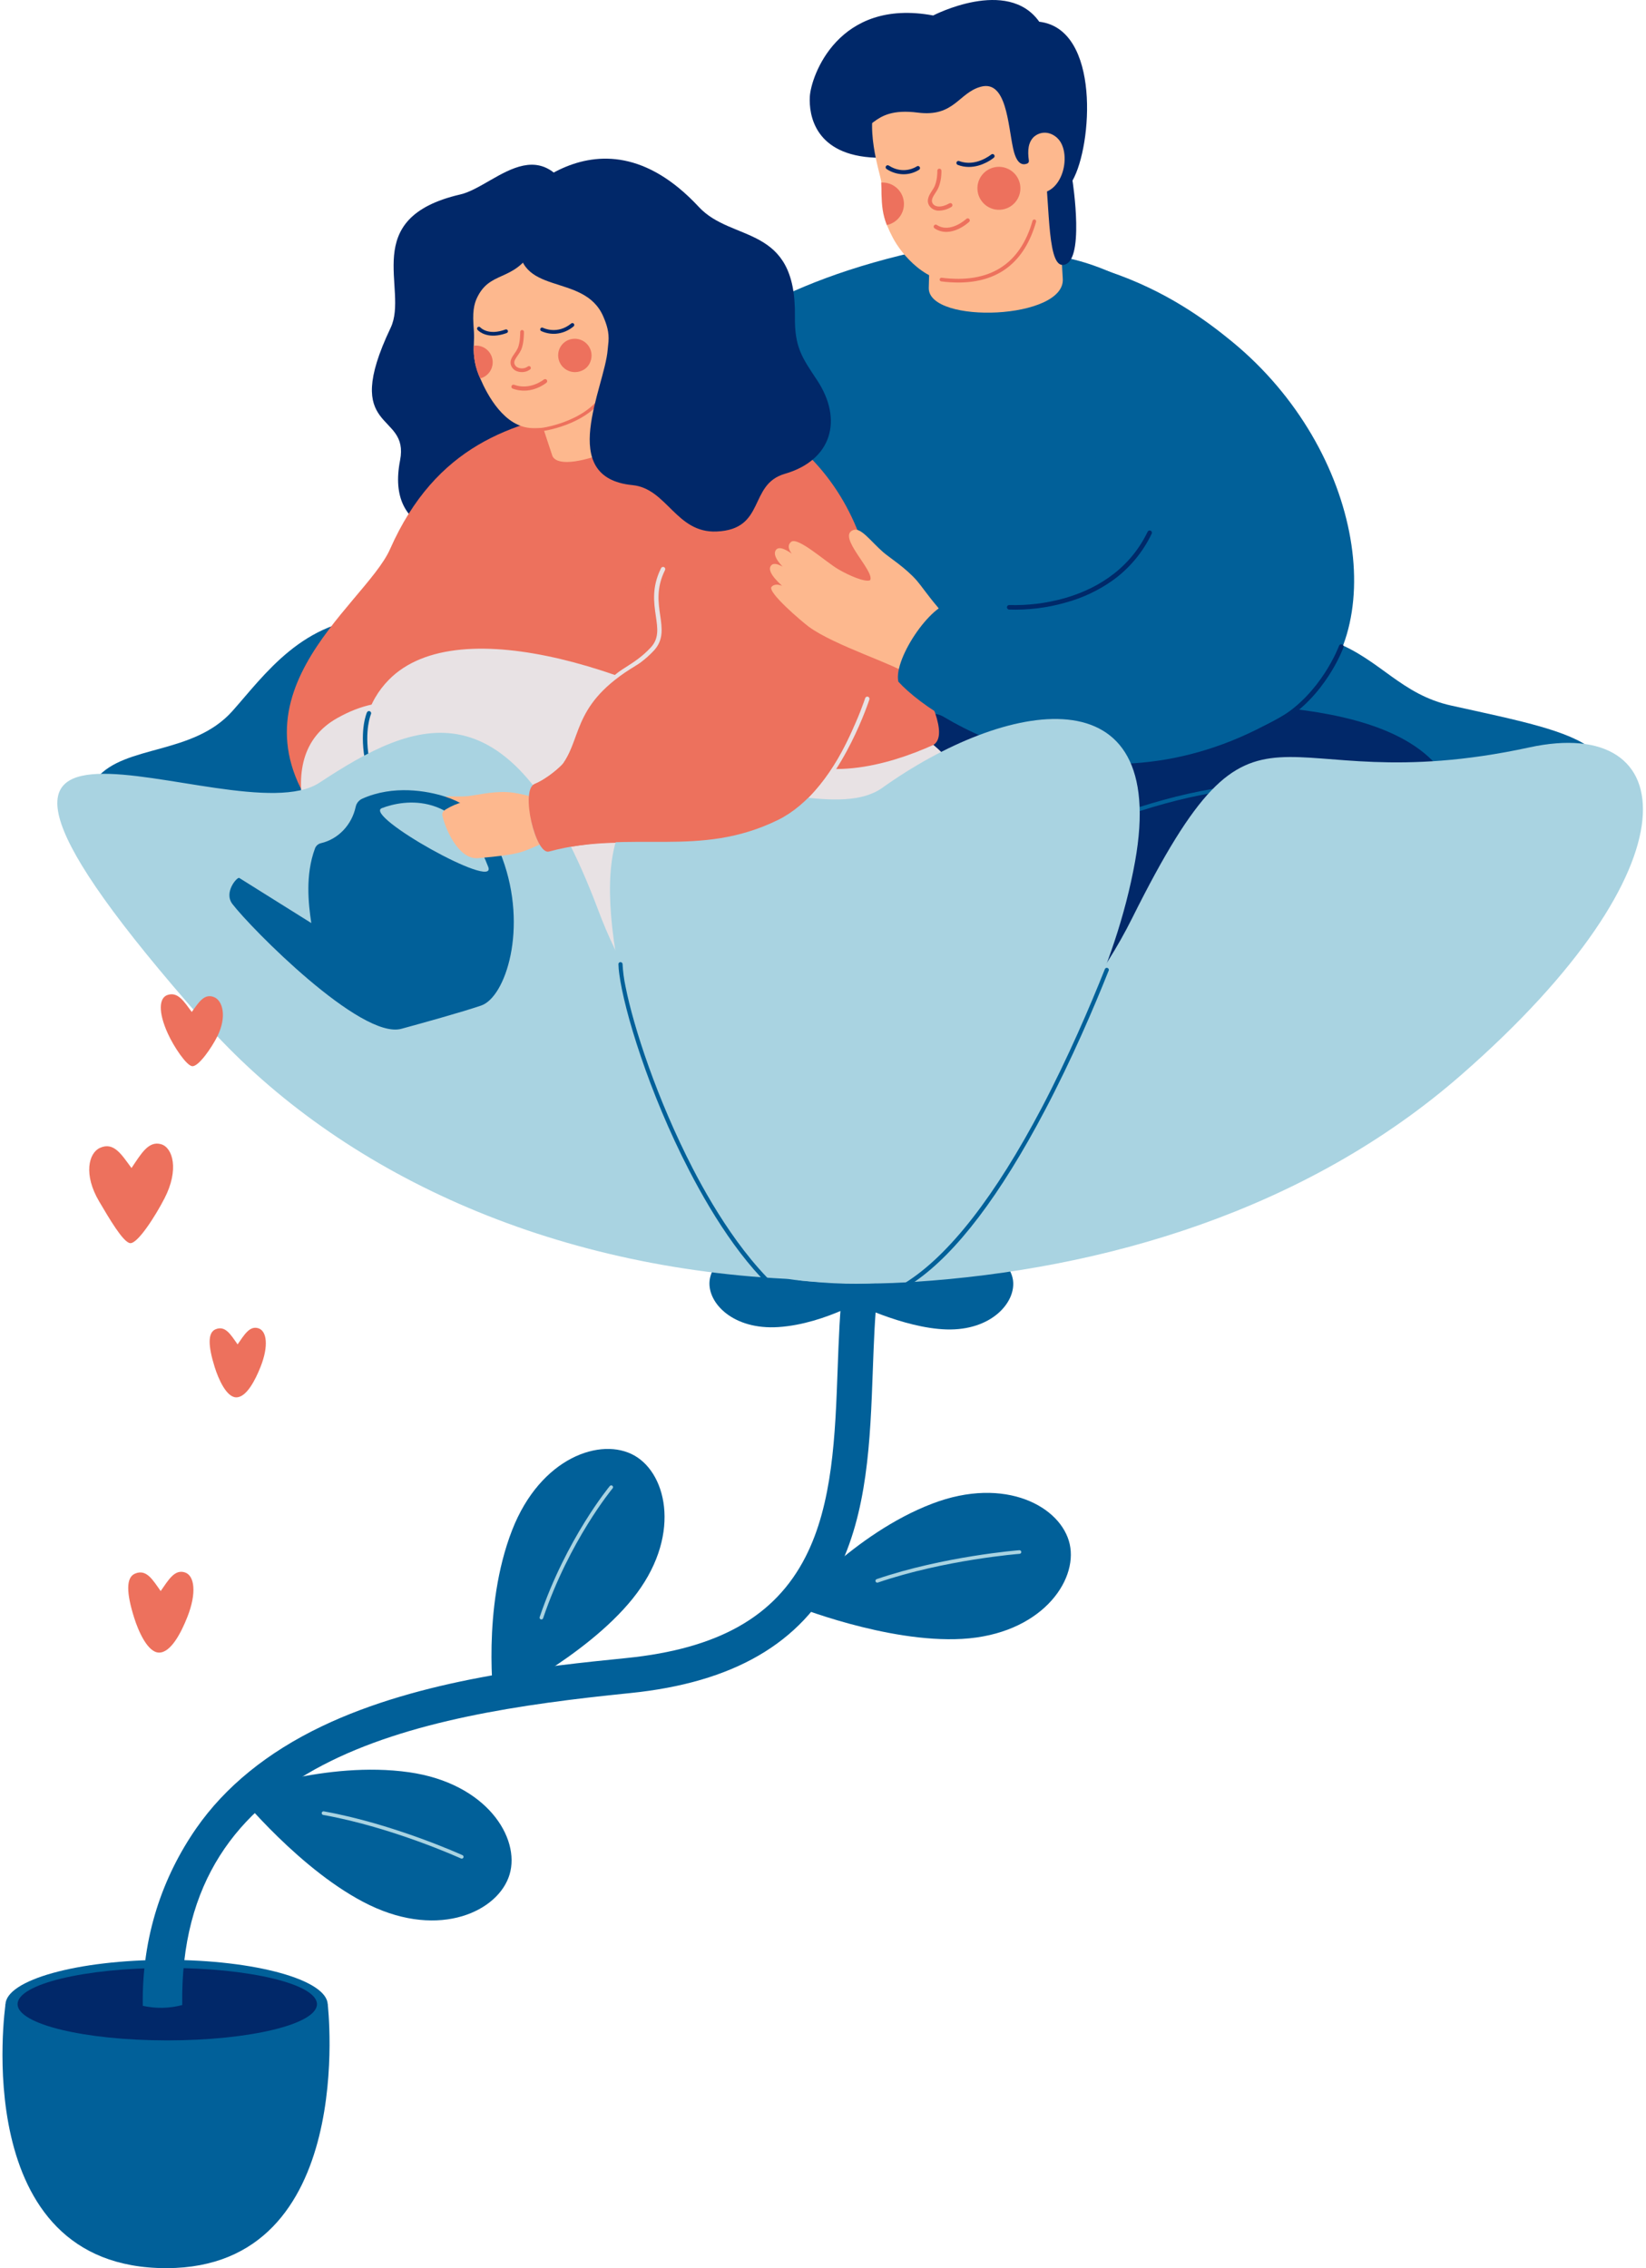<svg width="283" height="390" viewBox="0 0 283 390" fill="none" xmlns="http://www.w3.org/2000/svg">
<path d="M28.643 352.427C43.941 352.427 56.342 348.972 56.342 344.71C56.342 340.448 43.941 336.993 28.643 336.993C13.346 336.993 0.945 340.448 0.945 344.71C0.945 348.972 13.346 352.427 28.643 352.427Z" fill="#016099"/>
<path d="M56.346 344.608C56.346 344.608 61.655 389.945 28.648 390C-5.744 390.065 0.95 344.604 0.95 344.604L56.346 344.608Z" fill="#016099"/>
<path d="M28.759 350.839C42.972 350.839 54.495 348.05 54.495 344.608C54.495 341.167 42.972 338.378 28.759 338.378C14.545 338.378 3.022 341.167 3.022 344.608C3.022 348.05 14.545 350.839 28.759 350.839Z" fill="#012869"/>
<path d="M160.3 258.538C146.797 263.691 136.336 276.02 136.336 276.02C136.336 276.02 152.454 282.542 165.42 281.803C178.858 281.04 185.339 271.95 183.922 265.525C182.505 259.101 172.873 253.738 160.3 258.538Z" fill="#016099"/>
<path d="M175.592 266.873V266.843C175.589 266.802 175.578 266.762 175.559 266.725C175.541 266.688 175.515 266.656 175.484 266.629C175.453 266.602 175.417 266.582 175.378 266.569C175.339 266.556 175.298 266.551 175.257 266.554C175.128 266.554 162.264 267.586 150.728 271.525C150.65 271.552 150.585 271.609 150.549 271.683C150.512 271.758 150.507 271.843 150.534 271.922C150.561 272 150.618 272.065 150.692 272.101C150.767 272.137 150.853 272.143 150.931 272.116C162.393 268.193 175.167 267.186 175.303 267.177C175.381 267.171 175.453 267.137 175.506 267.081C175.56 267.024 175.59 266.95 175.592 266.873Z" fill="#A9D3E1"/>
<path d="M70.329 304.73C56.018 302.694 40.893 308.422 40.893 308.422C40.893 308.422 51.831 321.936 63.541 327.576C75.666 333.419 85.739 328.607 87.615 322.303C89.492 315.998 83.654 306.627 70.329 304.73Z" fill="#016099"/>
<path d="M79.659 319.432L79.673 319.404C79.707 319.329 79.71 319.243 79.682 319.166C79.653 319.089 79.595 319.026 79.52 318.991C79.403 318.938 67.656 313.598 55.656 311.452C55.577 311.444 55.498 311.465 55.434 311.513C55.371 311.561 55.328 311.63 55.314 311.708C55.3 311.787 55.316 311.867 55.359 311.934C55.402 312 55.468 312.048 55.545 312.068C67.469 314.198 79.142 319.506 79.259 319.559C79.33 319.591 79.41 319.596 79.484 319.572C79.557 319.549 79.62 319.499 79.659 319.432Z" fill="#A9D3E1"/>
<path d="M24.549 344.892C26.788 345.395 29.116 345.349 31.334 344.758C30.67 302.507 70.717 294.913 108.306 291.122C126.056 289.331 137.689 282.583 143.868 270.491C149.177 260.123 149.625 247.678 150.063 235.645C150.412 226.085 150.742 217.057 153.565 210.462C156.531 203.539 161.9 200.161 170.971 199.515L170.541 193.482C159.231 194.288 151.866 199.062 148.004 208.081C144.736 215.712 144.387 225.286 144.018 235.424C143.603 246.801 143.176 258.563 138.478 267.731C133.234 277.986 123.452 283.504 107.694 285.096C93.644 286.515 72.413 288.659 55.335 296.828C45.985 301.303 38.716 307.213 33.744 314.367C27.955 322.716 24.361 333.001 24.549 344.892Z" fill="#016099"/>
<path d="M160.944 214.967C152.93 217.251 146.301 223.809 146.301 223.809C146.301 223.809 155.234 228.365 162.726 228.591C170.484 228.822 174.664 223.929 174.172 220.168C173.681 216.407 168.411 212.841 160.944 214.967Z" fill="#016099"/>
<path d="M133.832 228.187C142.141 227.636 150.005 222.614 150.005 222.614C150.005 222.614 142.227 216.284 134.949 214.491C127.413 212.645 122.3 216.545 121.991 220.327C121.682 224.109 126.086 228.695 133.832 228.187Z" fill="#016099"/>
<path d="M88.049 263.104C82.805 276.567 84.921 292.599 84.921 292.599C84.921 292.599 100.578 285.032 108.742 274.922C117.197 264.452 114.81 253.548 109.095 250.285C103.38 247.022 92.933 250.565 88.049 263.104Z" fill="#016099"/>
<path d="M93.349 278.309C93.36 278.291 93.369 278.272 93.376 278.252C97.907 264.883 105.254 256.001 105.328 255.914C105.355 255.882 105.375 255.846 105.388 255.807C105.4 255.767 105.405 255.726 105.401 255.685C105.398 255.644 105.386 255.604 105.367 255.568C105.347 255.531 105.321 255.499 105.289 255.473C105.225 255.421 105.144 255.395 105.062 255.403C104.979 255.41 104.904 255.449 104.85 255.512C104.776 255.602 97.353 264.574 92.785 278.051C92.761 278.124 92.764 278.203 92.795 278.274C92.825 278.344 92.881 278.401 92.951 278.433C93.021 278.465 93.1 278.47 93.173 278.448C93.247 278.425 93.309 278.376 93.349 278.309Z" fill="#A9D3E1"/>
<path d="M250.132 170.86C215.475 195.109 152.597 221.793 145.673 216.15C138.748 210.508 171.483 160.409 195.68 127.043C208.262 109.691 218.36 106.075 229.488 110.397C237.336 113.446 240.9 119.416 249.498 121.317C260.949 123.856 269.835 125.57 273.911 128.979C283.786 137.231 280.723 149.455 250.132 170.86Z" fill="#016099"/>
<path d="M130.979 114.646C123.764 146.074 143.33 212.772 151.291 214.524C159.252 216.275 195.047 159.629 204.804 128.88C214.561 98.13 213.418 87.522 177.376 86.456C161.163 85.978 143.236 61.256 130.979 114.646Z" fill="#016099"/>
<path d="M82.223 134.773C98.798 162.435 141.204 216.1 148.157 211.849C155.109 207.598 151.619 128.277 144.283 96.863C139.235 75.238 117.079 64.978 90.348 89.172C78.329 100.062 54.068 87.787 82.223 134.773Z" fill="#016099"/>
<path d="M28.943 161.101C56.081 193.538 138.501 219.43 145.968 214.544C153.435 209.659 109.455 184.45 96.97 145.174C84.506 105.974 77.662 106.001 65.071 106.175C52.127 106.357 45.451 116.111 39.949 122.273C33.181 129.856 21.472 128.01 16.622 133.811C10.559 141.092 15.676 145.245 28.943 161.101Z" fill="#016099"/>
<path d="M106.037 133.594L104.176 165.717L75.846 168.899L87.918 160.873C87.918 160.873 88.762 159.421 88.841 158.978C90.094 152.748 88.795 132.117 88.795 132.117L106.037 133.594Z" fill="#FDB88E"/>
<path d="M104.673 157.524C104.915 157.199 112.634 166.4 108.25 170.447C105.171 173.295 101.557 172.441 95.458 174.031C85.854 176.537 76.381 179.569 71.171 178.469C68.323 177.864 67.16 173.913 70.631 171.084C72.94 169.21 87.818 160.993 87.86 160.891C90.397 164.595 102.845 161.773 104.673 157.524Z" fill="#012869"/>
<path d="M88.374 166.388C88.435 166.385 88.495 166.366 88.546 166.335C88.599 166.303 88.642 166.258 88.672 166.206C88.721 166.121 88.734 166.02 88.709 165.926C88.684 165.831 88.623 165.75 88.538 165.7L84.594 163.404C84.552 163.377 84.505 163.358 84.455 163.349C84.406 163.34 84.355 163.342 84.306 163.353C84.257 163.365 84.211 163.386 84.171 163.416C84.131 163.445 84.097 163.483 84.072 163.527C84.046 163.57 84.03 163.618 84.024 163.668C84.018 163.718 84.022 163.768 84.036 163.816C84.05 163.864 84.074 163.909 84.106 163.948C84.138 163.987 84.177 164.018 84.222 164.041L88.167 166.349C88.231 166.382 88.303 166.395 88.374 166.388Z" fill="#E8E2E4"/>
<path d="M84.674 168.146C84.728 168.143 84.781 168.128 84.828 168.103C84.875 168.077 84.917 168.042 84.949 167.999C85.007 167.921 85.032 167.823 85.018 167.726C85.004 167.63 84.953 167.543 84.875 167.484L81.462 164.923C81.423 164.894 81.379 164.872 81.332 164.86C81.284 164.848 81.236 164.846 81.188 164.853C81.14 164.859 81.093 164.876 81.052 164.9C81.01 164.925 80.974 164.958 80.944 164.997C80.887 165.075 80.862 165.173 80.876 165.27C80.89 165.367 80.941 165.454 81.018 165.513L84.432 168.073C84.501 168.126 84.587 168.152 84.674 168.146Z" fill="#E8E2E4"/>
<path d="M149.689 117.893C147.15 113.547 131.84 62.214 107.117 62.786C73.879 63.554 80.85 106.075 84.975 154.746C85.275 158.286 107.946 156.269 108.486 153.131C110.914 139.026 120.913 65.938 103.89 103.955C109.134 127.91 120.075 154.312 131.761 159.041C148.09 165.645 158.721 159.29 164.111 156.329C165.63 156.133 152.157 122.107 149.689 117.893Z" fill="#016099"/>
<path d="M112.322 127.389C112.407 127.39 112.49 127.361 112.555 127.306C112.621 127.252 112.664 127.175 112.677 127.091C115.477 109.179 113.963 89.46 113.947 89.262C113.95 89.211 113.942 89.161 113.924 89.114C113.906 89.067 113.878 89.025 113.843 88.99C113.807 88.954 113.764 88.927 113.716 88.91C113.669 88.893 113.619 88.886 113.569 88.89C113.519 88.894 113.47 88.909 113.426 88.933C113.382 88.958 113.344 88.992 113.314 89.032C113.284 89.072 113.264 89.119 113.253 89.168C113.243 89.217 113.243 89.268 113.254 89.317C113.271 89.513 114.78 109.163 111.992 126.983C111.985 127.028 111.986 127.075 111.997 127.12C112.008 127.165 112.028 127.207 112.055 127.244C112.082 127.281 112.117 127.313 112.156 127.337C112.196 127.361 112.239 127.377 112.285 127.384L112.322 127.389Z" fill="#002869"/>
<path d="M205.757 120.526C193.164 134.358 162.982 125.866 151.09 117.496C141.894 105.298 137.01 155.044 162.647 159.251C175.437 161.35 243.665 178.866 250.331 147.631C256.466 118.85 212.61 122.019 205.757 120.526Z" fill="#012869"/>
<path d="M145.412 174.869C140.103 175.586 111.842 174.936 118.665 170.12C120.835 168.587 122.448 167.35 128.634 165.331C131.302 164.461 147.935 159.827 148.775 160.612C149.003 160.825 149.274 160.986 149.57 161.084C149.867 161.182 150.18 161.214 150.49 161.18L159.176 159.807L161.946 172.697L145.412 174.869Z" fill="#FDB88E"/>
<path d="M116.426 177.248C111.075 177.017 109.963 171.479 116.093 167.205C120.751 163.958 130.037 162.76 132.775 161.436C144.283 155.863 149.673 161.12 149.673 161.12C149.673 161.12 140.87 168.144 145.53 174.809C145.53 174.809 124.498 177.596 116.426 177.248Z" fill="#002869"/>
<path d="M139.785 175.095C139.819 175.097 139.853 175.093 139.886 175.083C139.933 175.071 139.977 175.05 140.016 175.022C140.055 174.993 140.088 174.956 140.112 174.915C140.137 174.873 140.153 174.827 140.16 174.779C140.167 174.731 140.164 174.682 140.152 174.636L138.864 169.591C138.853 169.543 138.832 169.498 138.804 169.458C138.775 169.418 138.738 169.384 138.696 169.358C138.654 169.333 138.607 169.316 138.559 169.309C138.51 169.301 138.46 169.304 138.413 169.316C138.365 169.328 138.32 169.35 138.281 169.379C138.242 169.409 138.209 169.446 138.184 169.489C138.159 169.532 138.144 169.579 138.137 169.628C138.131 169.676 138.135 169.726 138.148 169.773L139.436 174.818C139.456 174.896 139.501 174.965 139.564 175.015C139.627 175.065 139.704 175.093 139.785 175.095Z" fill="#E8E2E4"/>
<path d="M136.004 175.192C136.036 175.195 136.069 175.195 136.101 175.192C136.196 175.169 136.278 175.109 136.329 175.026C136.38 174.942 136.396 174.842 136.373 174.746L135.286 170.272C135.276 170.224 135.256 170.178 135.227 170.138C135.199 170.098 135.163 170.064 135.121 170.038C135.08 170.011 135.033 169.994 134.985 169.986C134.936 169.978 134.886 169.98 134.839 169.991C134.791 170.003 134.746 170.024 134.706 170.053C134.667 170.082 134.633 170.119 134.608 170.161C134.583 170.204 134.566 170.25 134.559 170.299C134.553 170.348 134.556 170.398 134.568 170.445L135.651 174.908C135.67 174.988 135.715 175.059 135.779 175.11C135.843 175.161 135.922 175.19 136.004 175.192Z" fill="#E8E2E4"/>
<path d="M153.205 153.973C153.205 153.973 178.175 141.465 202.736 137.392C229.37 132.978 251.64 128.104 249.523 148.273C246.73 174.869 167.527 176.643 156.159 175.196C153.558 174.696 150.806 154.388 153.205 153.973Z" fill="#012869"/>
<path d="M154.675 130.253C154.721 130.253 154.767 130.245 154.811 130.229C154.855 130.213 154.895 130.187 154.929 130.155C154.963 130.123 154.99 130.084 155.008 130.041C155.027 129.998 155.037 129.952 155.038 129.905C155.038 129.858 155.029 129.811 155.012 129.768L146.933 108.752C146.917 108.709 146.892 108.67 146.86 108.636C146.828 108.603 146.79 108.576 146.748 108.557C146.706 108.539 146.661 108.528 146.615 108.527C146.569 108.526 146.523 108.534 146.48 108.55C146.437 108.567 146.397 108.592 146.364 108.623C146.33 108.655 146.304 108.693 146.285 108.735C146.266 108.777 146.256 108.823 146.255 108.869C146.253 108.915 146.261 108.961 146.278 109.004L154.356 130.02C154.38 130.086 154.423 130.143 154.48 130.185C154.537 130.226 154.605 130.25 154.675 130.253Z" fill="#002869"/>
<path d="M154.961 156.823C155.015 156.825 155.069 156.814 155.118 156.791L158.781 155.104C191.557 140.019 206.501 133.133 232.532 135.646C232.618 135.643 232.699 135.609 232.761 135.551C232.823 135.492 232.861 135.413 232.87 135.329C232.878 135.244 232.855 135.159 232.805 135.09C232.755 135.021 232.682 134.972 232.599 134.953C219.932 133.73 209.541 134.692 197.856 138.168C186.666 141.498 174.846 146.937 158.488 154.471L154.823 156.158C154.751 156.192 154.693 156.249 154.658 156.32C154.623 156.391 154.613 156.471 154.629 156.548C154.645 156.626 154.686 156.695 154.746 156.746C154.807 156.797 154.882 156.827 154.961 156.83V156.823Z" fill="#016099"/>
<path d="M105.476 83.499C104.483 96.141 140.099 121.225 147.628 121.419C165.863 121.88 200.716 132.809 216.253 121.435C217.236 120.717 225.211 100.703 221.058 82.073C216.246 60.464 194.678 44.426 178.588 43.711C169.646 43.312 165.807 41.514 159.395 42.873C107.004 53.966 105.476 83.499 105.476 83.499Z" fill="#016099"/>
<path d="M168.626 123.904C187.144 127.259 207.544 132.886 223.417 121.158C239.422 109.334 234.61 77.474 211.86 58.764C202.591 51.148 184.665 38.906 152.189 44.765L190.484 74.673C190.484 74.673 165.477 123.334 168.626 123.904Z" fill="#016099"/>
<path d="M181.434 26.244L182.722 47.872C183.292 54.981 159.741 55.791 159.684 49.568L160.037 35.906L181.434 26.244Z" fill="#FDB88E"/>
<path d="M178.68 3.738C173.221 -3.991 160.445 2.662 160.445 2.662C144.108 -0.382 139.425 13.111 139.233 16.631C139.067 19.711 140.041 26.736 150.569 27.116C154.79 27.269 153.62 27.384 158.58 26.953C160.912 26.75 176.067 26.203 179.407 27.802C180.561 33.282 179.869 45.476 182.639 45.548C186.678 45.652 184.397 31.051 184.397 31.051C187.807 25.058 189.229 4.975 178.68 3.738Z" fill="#002869"/>
<path d="M151.527 31.39C151.563 32.168 151.757 36.88 152.482 38.692C152.792 39.449 153.14 40.19 153.525 40.912C154.989 43.699 159.37 49.072 165.138 48.476C171.197 47.842 177.226 42.188 178.179 33.234C182.523 33.513 184.1 27.303 182.334 24.416C181.533 23.104 179.564 22.086 177.778 23.494C178.048 20.551 179.227 20.02 178.899 18.839C173.657 0.191 153.74 13.448 151.16 15.931C148.23 21.467 151.476 30.024 151.527 31.39Z" fill="#FDB88E"/>
<path d="M168.083 32.863C168.179 33.587 168.488 34.267 168.971 34.816C169.453 35.365 170.088 35.759 170.795 35.947C171.501 36.135 172.248 36.109 172.94 35.872C173.632 35.635 174.238 35.199 174.681 34.618C175.124 34.036 175.385 33.337 175.43 32.607C175.476 31.877 175.303 31.151 174.935 30.519C174.567 29.888 174.02 29.38 173.362 29.059C172.705 28.739 171.967 28.621 171.243 28.72C170.763 28.785 170.301 28.943 169.883 29.186C169.464 29.429 169.098 29.752 168.804 30.137C168.511 30.521 168.296 30.96 168.172 31.428C168.048 31.896 168.018 32.383 168.083 32.863Z" fill="#ED715D"/>
<path d="M151.527 31.39C151.563 32.168 151.538 32.888 151.554 33.331C151.621 35.426 151.753 36.88 152.477 38.692C153.389 38.502 154.196 37.974 154.735 37.215C155.275 36.456 155.508 35.521 155.387 34.598C155.266 33.675 154.8 32.831 154.084 32.236C153.367 31.641 152.452 31.339 151.522 31.39H151.527Z" fill="#ED715D"/>
<path d="M157.798 19.363C149.204 18.26 150.356 23.697 145.061 22.566C140.726 21.643 146.894 9.982 152.477 11.697C158.88 13.658 169.05 -6.095 181.378 16.654C182.911 19.485 180.167 21.269 177.817 23.468C176.767 24.449 176.649 25.85 176.894 27.622C176.911 27.727 176.891 27.836 176.838 27.928C176.784 28.021 176.701 28.092 176.6 28.13C175.968 28.36 174.839 28.513 174.193 25.547C173.288 21.393 173.05 13.723 168.637 14.914C164.801 15.952 164.083 20.168 157.798 19.363Z" fill="#002869"/>
<path d="M166.516 28.704C168.91 28.736 170.786 27.193 170.881 27.112C170.952 27.051 170.997 26.964 171.004 26.87C171.011 26.776 170.981 26.683 170.92 26.611C170.859 26.54 170.772 26.495 170.678 26.488C170.584 26.48 170.491 26.511 170.419 26.572C170.394 26.593 167.749 28.762 164.942 27.703C164.898 27.682 164.85 27.671 164.801 27.669C164.753 27.668 164.704 27.676 164.659 27.695C164.614 27.713 164.573 27.74 164.539 27.774C164.505 27.809 164.479 27.851 164.461 27.896C164.444 27.941 164.436 27.99 164.438 28.038C164.441 28.087 164.453 28.134 164.474 28.178C164.496 28.222 164.526 28.26 164.563 28.292C164.6 28.323 164.644 28.346 164.69 28.36C165.274 28.581 165.892 28.698 166.516 28.704Z" fill="#002869"/>
<path d="M155.275 29.962C156.249 29.977 157.206 29.707 158.029 29.186C158.105 29.133 158.157 29.052 158.174 28.96C158.19 28.868 158.17 28.774 158.116 28.697C158.063 28.621 157.982 28.569 157.89 28.552C157.798 28.536 157.704 28.556 157.627 28.61C157.535 28.672 155.374 30.119 152.812 28.469C152.733 28.419 152.638 28.402 152.547 28.422C152.456 28.442 152.376 28.497 152.325 28.575C152.3 28.614 152.282 28.657 152.274 28.703C152.265 28.748 152.266 28.795 152.276 28.84C152.285 28.885 152.304 28.928 152.33 28.966C152.357 29.004 152.39 29.037 152.429 29.062C153.273 29.626 154.26 29.939 155.275 29.962Z" fill="#002869"/>
<path d="M161.445 36.222C162.199 36.2 162.934 35.979 163.575 35.581C163.616 35.558 163.651 35.528 163.68 35.492C163.708 35.456 163.729 35.414 163.742 35.37C163.755 35.325 163.758 35.279 163.753 35.233C163.747 35.187 163.733 35.142 163.71 35.102C163.688 35.062 163.657 35.026 163.621 34.998C163.585 34.969 163.543 34.948 163.499 34.935C163.454 34.923 163.408 34.919 163.362 34.925C163.316 34.93 163.272 34.945 163.231 34.967C161.768 35.791 160.736 35.576 160.367 34.999C160.021 34.464 160.355 33.88 160.863 33.109L161.05 32.823C161.943 31.413 161.863 29.399 161.86 29.313C161.85 29.224 161.807 29.142 161.739 29.084C161.67 29.026 161.583 28.996 161.493 29C161.404 29.004 161.319 29.042 161.257 29.107C161.194 29.171 161.158 29.256 161.156 29.346C161.156 29.364 161.228 31.226 160.464 32.447L160.286 32.722C159.811 33.437 159.162 34.418 159.783 35.383C159.967 35.65 160.216 35.868 160.507 36.014C160.797 36.161 161.12 36.233 161.445 36.222Z" fill="#ED715D"/>
<path d="M160.771 38.639C160.82 38.623 160.873 38.619 160.924 38.626C160.976 38.633 161.025 38.652 161.069 38.68C163.377 40.192 166.117 37.66 166.147 37.635C166.18 37.603 166.22 37.578 166.263 37.562C166.307 37.545 166.353 37.537 166.399 37.539C166.446 37.54 166.491 37.551 166.533 37.57C166.576 37.59 166.614 37.617 166.645 37.651C166.708 37.719 166.742 37.81 166.739 37.904C166.736 37.997 166.697 38.085 166.629 38.149C166.502 38.269 163.453 41.082 160.685 39.269C160.647 39.243 160.613 39.211 160.587 39.173C160.561 39.135 160.543 39.092 160.533 39.046C160.524 39.001 160.524 38.954 160.532 38.909C160.541 38.864 160.558 38.82 160.584 38.782C160.627 38.713 160.694 38.663 160.771 38.639Z" fill="#ED715D"/>
<path d="M164.628 48.58C163.685 48.571 162.743 48.505 161.807 48.384C161.729 48.368 161.659 48.323 161.613 48.258C161.566 48.192 161.546 48.112 161.556 48.033C161.566 47.953 161.605 47.88 161.666 47.829C161.727 47.777 161.806 47.751 161.886 47.754C170.11 48.797 175.372 45.504 177.526 37.965C177.549 37.884 177.603 37.816 177.676 37.775C177.75 37.734 177.836 37.724 177.917 37.747C177.998 37.77 178.066 37.824 178.107 37.897C178.148 37.971 178.158 38.057 178.135 38.138C176.141 45.123 171.603 48.626 164.628 48.58Z" fill="#ED715D"/>
<path d="M118.803 78.326C115.205 87.005 63.772 104.822 68.785 79.159C70.461 70.574 58.398 74.774 67.169 56.352C70.329 49.715 61.563 37.499 79.144 33.435C85.584 31.947 94.401 19.661 100.739 39.553C103.269 47.479 118.803 78.326 118.803 78.326Z" fill="#012869"/>
<path d="M85.609 127.036C93.129 164.039 101.767 175.28 127.618 167.223C153.47 159.167 160.215 128.256 160.487 128.081C165.565 124.885 149.045 102.381 146.278 98.227C129.446 72.958 105.919 67.577 92.989 76.44C76.243 87.928 80.605 102.413 85.609 127.036Z" fill="#ED715D"/>
<path d="M73.923 140.734C74.322 142.712 76.6 148.331 80.047 148.033C87.414 147.396 87.622 146.295 90.715 144.994L90.339 137.482C90.339 137.482 86.976 136.79 85.376 136.79C83.375 136.779 73.498 138.62 73.923 140.734Z" fill="#FDB88E"/>
<path d="M93.607 128.785C91.202 133.102 81.374 169.344 57.599 143.803C36.133 120.727 62.677 104.342 67.063 94.419C74.948 76.583 88.086 72.536 101.349 70.334L93.607 128.785Z" fill="#ED715D"/>
<path d="M101.88 191.311C101.88 191.311 91.431 104.603 57.962 123.484C33.904 137.056 87.467 195.065 87.467 195.065C89.314 198.287 101.444 193.533 101.88 191.311Z" fill="#E8E2E4"/>
<path d="M160.487 128.081C152.528 131.658 141.098 134.842 132.175 129.018C111.789 115.714 78.955 104.511 66.837 116.903C59.808 124.091 57.948 139.056 89.471 165.391C92.333 167.782 105.972 173.099 128.512 175.743C168.819 180.465 178.846 143.528 160.487 128.081Z" fill="#E8E2E4"/>
<path d="M112.652 184.178C112.652 184.178 102.196 97.47 68.723 116.351C44.667 129.927 98.228 187.932 98.228 187.932C100.086 191.154 112.216 186.4 112.652 184.178Z" fill="#E8E2E4"/>
<path d="M74.786 151.894C74.86 151.895 74.932 151.875 74.994 151.835C75.056 151.796 75.106 151.74 75.137 151.674C75.168 151.607 75.179 151.533 75.169 151.46C75.158 151.387 75.127 151.319 75.079 151.264C66.818 142.015 64.187 134.757 63.437 130.301C62.627 125.49 63.772 122.822 63.783 122.794C63.823 122.703 63.825 122.599 63.789 122.506C63.754 122.413 63.682 122.337 63.592 122.296C63.546 122.275 63.497 122.264 63.448 122.263C63.398 122.261 63.349 122.27 63.302 122.288C63.256 122.306 63.214 122.332 63.178 122.367C63.142 122.401 63.113 122.442 63.093 122.487C63.042 122.6 61.851 125.34 62.68 130.349C63.432 134.919 66.098 142.349 74.514 151.767C74.548 151.805 74.59 151.836 74.637 151.858C74.684 151.88 74.735 151.892 74.786 151.894Z" fill="#016099"/>
<path d="M94.383 146.42C108.964 142.513 120.308 148.218 133.767 140.986C138.704 138.334 143.949 133.276 147.155 125.619C147.332 125.224 147.494 124.816 147.653 124.405C154.578 106.458 150.245 78.732 124.615 69.377L113.231 89.864C106.332 96.847 116.082 109.941 110.538 113.487C99.502 120.57 100.202 126.392 96.857 131.256C96.606 131.628 94.318 133.813 91.915 134.822C89.42 135.86 92.075 147.036 94.383 146.42Z" fill="#ED715D"/>
<path d="M106.605 58.851L113.298 70.621C114.87 74.207 96.839 82.26 94.983 78.425L93.074 72.656L106.605 58.851Z" fill="#FDB88E"/>
<path d="M105.547 57.335C107.036 69.531 98.392 73.805 91.5 73.613C86.71 73.48 83.765 67.865 82.583 65.103L82.567 65.068C81.746 63.314 81.366 61.386 81.459 59.451C81.459 59.02 81.492 58.581 81.503 58.129C81.519 57.402 81.457 56.634 81.399 55.757C81.221 53.018 81.685 51.804 82.205 50.83C84.684 46.178 89.069 48.781 92.488 41.283C94.692 36.453 104.573 49.367 105.547 57.335Z" fill="#FDB88E"/>
<path d="M95.989 60.721C95.921 61.23 95.99 61.748 96.189 62.221C96.388 62.695 96.71 63.106 97.122 63.414C97.533 63.721 98.019 63.913 98.53 63.97C99.041 64.027 99.557 63.946 100.026 63.737C100.359 63.6 100.659 63.397 100.91 63.14C101.161 62.883 101.357 62.577 101.485 62.241C101.687 61.76 101.754 61.233 101.68 60.717C101.605 60.201 101.392 59.714 101.063 59.31C100.734 58.905 100.301 58.597 99.811 58.419C99.321 58.24 98.791 58.199 98.279 58.298C97.69 58.407 97.15 58.7 96.739 59.136C96.327 59.571 96.065 60.126 95.989 60.721Z" fill="#ED715D"/>
<path d="M84.709 62.258C84.717 62.898 84.51 63.522 84.122 64.032C83.734 64.541 83.187 64.906 82.567 65.068C81.746 63.314 81.366 61.386 81.459 59.451C81.574 59.435 81.689 59.426 81.805 59.424C82.566 59.415 83.299 59.709 83.844 60.24C84.388 60.771 84.699 61.497 84.709 62.258Z" fill="#ED715D"/>
<path d="M92.815 74.204C92.743 74.208 92.672 74.185 92.616 74.138C92.561 74.091 92.525 74.025 92.517 73.953C92.509 73.881 92.528 73.809 92.572 73.751C92.615 73.693 92.679 73.653 92.751 73.641C92.829 73.641 100.509 72.697 103.599 67.662C103.641 67.605 103.704 67.566 103.773 67.552C103.843 67.538 103.915 67.551 103.976 67.588C104.037 67.626 104.081 67.684 104.101 67.752C104.12 67.821 104.113 67.894 104.082 67.957C100.834 73.23 93.129 74.167 92.815 74.204Z" fill="#ED715D"/>
<path d="M85.524 57.665C83.216 57.97 82.152 56.772 82.099 56.71C82.071 56.678 82.05 56.642 82.036 56.602C82.023 56.562 82.018 56.52 82.02 56.479C82.023 56.437 82.034 56.396 82.053 56.358C82.071 56.321 82.097 56.287 82.129 56.26C82.16 56.232 82.197 56.211 82.236 56.198C82.276 56.184 82.318 56.179 82.36 56.182C82.402 56.184 82.442 56.196 82.48 56.214C82.517 56.233 82.551 56.258 82.579 56.29C82.636 56.357 83.941 57.755 86.897 56.659C86.977 56.629 87.065 56.631 87.143 56.665C87.221 56.7 87.282 56.764 87.313 56.844C87.343 56.923 87.341 57.012 87.306 57.09C87.272 57.167 87.208 57.228 87.128 57.259C86.611 57.455 86.072 57.591 85.524 57.665Z" fill="#002869"/>
<path d="M95.585 57.384C94.713 57.449 93.839 57.29 93.046 56.922C92.973 56.883 92.918 56.816 92.893 56.736C92.869 56.656 92.876 56.57 92.915 56.495C92.953 56.421 93.019 56.365 93.099 56.339C93.178 56.313 93.265 56.32 93.339 56.357C93.439 56.408 95.835 57.589 98.233 55.607C98.299 55.561 98.38 55.541 98.46 55.553C98.54 55.564 98.612 55.604 98.663 55.667C98.715 55.729 98.741 55.808 98.736 55.888C98.731 55.969 98.697 56.045 98.639 56.101C97.781 56.839 96.713 57.288 95.585 57.384Z" fill="#002869"/>
<path d="M90.046 63.963C89.675 64.012 89.297 63.976 88.942 63.857C88.666 63.772 88.417 63.617 88.218 63.407C88.02 63.197 87.879 62.939 87.809 62.659C87.645 61.946 88.07 61.344 88.481 60.758C88.691 60.48 88.873 60.181 89.023 59.867C89.469 58.821 89.443 57.097 89.443 57.068C89.442 56.983 89.475 56.902 89.534 56.841C89.592 56.78 89.673 56.745 89.757 56.742C89.799 56.742 89.841 56.749 89.879 56.765C89.918 56.78 89.954 56.803 89.984 56.832C90.014 56.861 90.038 56.896 90.054 56.934C90.071 56.973 90.08 57.014 90.08 57.056C90.08 57.132 90.11 58.946 89.619 60.116C89.451 60.473 89.247 60.812 89.009 61.127C88.649 61.639 88.338 62.082 88.437 62.511C88.484 62.686 88.575 62.845 88.702 62.974C88.828 63.103 88.986 63.197 89.159 63.248C89.424 63.339 89.707 63.366 89.984 63.326C90.261 63.286 90.524 63.18 90.752 63.017C90.785 62.99 90.822 62.971 90.862 62.959C90.903 62.948 90.945 62.944 90.987 62.949C91.028 62.953 91.069 62.966 91.106 62.986C91.142 63.006 91.175 63.034 91.201 63.066C91.227 63.099 91.247 63.137 91.258 63.177C91.27 63.217 91.274 63.259 91.269 63.301C91.264 63.343 91.252 63.383 91.231 63.42C91.211 63.456 91.184 63.489 91.151 63.515C90.829 63.761 90.448 63.915 90.046 63.963Z" fill="#ED715D"/>
<path d="M91.541 66.986C92.418 66.763 93.24 66.361 93.956 65.807C94.028 65.746 94.072 65.658 94.08 65.564C94.087 65.47 94.057 65.377 93.996 65.305C93.935 65.233 93.848 65.188 93.753 65.181C93.659 65.173 93.566 65.203 93.494 65.264C93.471 65.283 91.153 67.164 88.395 66.162C88.352 66.146 88.305 66.139 88.259 66.141C88.212 66.143 88.167 66.154 88.125 66.174C88.083 66.193 88.045 66.221 88.013 66.255C87.982 66.29 87.958 66.329 87.942 66.373C87.926 66.417 87.919 66.463 87.921 66.51C87.923 66.556 87.934 66.602 87.953 66.644C87.973 66.686 88.001 66.724 88.035 66.755C88.069 66.786 88.109 66.811 88.153 66.827C89.24 67.224 90.422 67.279 91.541 66.986Z" fill="#ED715D"/>
<path d="M86.759 36.795C86.759 36.795 102.15 16.213 120.161 35.595C125.906 41.775 136.902 38.447 136.671 54.374C136.593 59.767 137.943 61.528 140.484 65.373C144.999 72.201 143.002 79.136 134.944 81.469C128.615 83.299 131.731 91.043 123.187 91.392C116.232 91.673 114.674 83.991 108.737 83.414C95.62 82.138 103.964 66.61 104.476 60.16C104.513 59.698 104.569 59.216 104.619 58.731C104.735 57.127 104.336 55.835 103.719 54.411C100.359 46.642 88.575 51.248 89.203 40.983L86.759 36.795Z" fill="#012869"/>
<path d="M137.033 139.702C137.093 139.722 137.155 139.726 137.217 139.715C137.278 139.704 137.335 139.678 137.384 139.64C145.232 133.409 149.438 120.39 149.479 120.256C149.504 120.162 149.493 120.062 149.446 119.976C149.399 119.891 149.322 119.827 149.229 119.797C149.136 119.767 149.036 119.774 148.948 119.817C148.861 119.859 148.793 119.934 148.759 120.025C148.72 120.154 144.581 132.948 136.913 139.042C136.835 139.105 136.785 139.196 136.774 139.295C136.762 139.395 136.791 139.495 136.853 139.573C136.898 139.634 136.961 139.68 137.033 139.702Z" fill="#E8E2E4"/>
<path d="M105.531 117.004C105.598 117.026 105.67 117.028 105.738 117.011C105.806 116.994 105.868 116.958 105.917 116.907C106.468 116.34 107.225 115.855 108.103 115.292C109.363 114.487 110.93 113.483 112.453 111.831C114.122 110.017 113.825 107.984 113.511 105.831C113.183 103.606 112.818 101.084 114.328 98.045C114.354 98 114.37 97.95 114.376 97.899C114.382 97.848 114.378 97.796 114.363 97.746C114.348 97.697 114.323 97.651 114.29 97.611C114.256 97.572 114.215 97.539 114.169 97.516C114.123 97.493 114.072 97.48 114.021 97.477C113.969 97.474 113.917 97.482 113.869 97.5C113.82 97.518 113.776 97.546 113.739 97.581C113.701 97.617 113.672 97.66 113.651 97.708C112.036 100.957 112.419 103.606 112.761 105.941C113.074 108.081 113.321 109.772 111.897 111.321C110.473 112.869 108.982 113.834 107.696 114.657C106.773 115.241 105.988 115.749 105.388 116.379C105.353 116.414 105.325 116.455 105.305 116.501C105.286 116.547 105.276 116.596 105.276 116.645C105.276 116.695 105.286 116.744 105.305 116.79C105.325 116.836 105.353 116.877 105.388 116.912C105.429 116.952 105.478 116.984 105.531 117.004Z" fill="#E8E2E4"/>
<path d="M157.643 99.849C155.709 97.622 152.881 95.85 151.852 94.952C149.668 93.039 148.041 90.667 146.726 91.131C143.764 92.174 150.465 98.208 149.604 99.768C148.708 100.156 145.978 98.954 144.166 97.906C141.994 96.653 137.133 92.195 136.004 93.182C134.222 94.745 138.986 97.657 140.426 98.739C138.919 97.624 134.317 92.82 133.333 94.682C132.29 96.653 139.127 101.22 140.131 101.961C139.628 101.624 134.054 95.894 132.669 97.14C130.797 98.829 138.476 103.804 139.48 104.543C138.843 104.125 134.289 99.161 132.659 100.897C131.831 101.778 138.037 107.014 139.042 107.755C143.459 111.018 154.241 114.353 156.166 116.003L164.245 108.618C164.245 108.618 162.19 105.505 161.039 104.169C159.608 102.487 158.368 100.684 157.643 99.849Z" fill="#FDB88E"/>
<path d="M154.46 117.217C161.893 125.346 191.936 142.278 223.417 121.158C223.417 121.158 200.259 83.959 198.258 89.516C193.021 104.028 183.97 106.223 164.252 103.65C160.697 102.787 153.521 113.201 154.46 117.217Z" fill="#016099"/>
<path d="M173.473 104.808C173.373 104.798 173.281 104.749 173.216 104.672C173.152 104.595 173.119 104.496 173.126 104.396C173.133 104.296 173.179 104.202 173.253 104.135C173.328 104.068 173.425 104.032 173.526 104.035C176.726 104.128 179.922 103.733 183.003 102.863C187.673 101.545 193.949 98.478 197.339 91.387C197.391 91.308 197.469 91.251 197.56 91.226C197.651 91.201 197.748 91.209 197.833 91.25C197.917 91.291 197.984 91.362 198.021 91.448C198.058 91.535 198.062 91.632 198.032 91.722C196.511 94.94 194.196 97.72 191.306 99.799C188.846 101.539 186.099 102.832 183.19 103.62C180.033 104.519 176.756 104.922 173.475 104.813L173.473 104.808Z" fill="#002969"/>
<path d="M220.117 124.246C220.029 124.245 219.943 124.216 219.873 124.162C219.803 124.108 219.753 124.033 219.73 123.949C219.706 123.864 219.712 123.773 219.744 123.692C219.777 123.61 219.836 123.541 219.911 123.496C227.196 119.199 230.192 111.129 230.222 111.048C230.239 110.997 230.266 110.95 230.301 110.909C230.337 110.868 230.38 110.835 230.429 110.812C230.477 110.788 230.53 110.774 230.584 110.771C230.638 110.769 230.692 110.777 230.743 110.795C230.794 110.813 230.84 110.842 230.88 110.878C230.919 110.915 230.951 110.959 230.974 111.009C230.996 111.058 231.008 111.111 231.009 111.165C231.011 111.219 231.001 111.273 230.981 111.323C230.857 111.664 227.863 119.743 220.322 124.19C220.26 124.227 220.189 124.247 220.117 124.246Z" fill="#002969"/>
<path d="M107.415 171.811C115.724 208.415 137.774 220.041 147.686 220.558C157.597 221.075 188.508 185.08 195.149 148.158C201.106 115.05 172.847 120.367 151.693 135.466C137.887 145.319 93.93 112.389 107.415 171.811Z" fill="#A9D3E1"/>
<path d="M34.935 175.52C57.043 200.592 92.64 217.75 135.166 219.891C135.692 219.919 136.207 220.023 136.717 220.083C143.035 220.814 148.397 220.939 152.337 220.447C160.759 219.39 123.715 198.446 106.69 165.172C106.325 164.455 105.968 163.732 105.617 163.003C104.626 160.926 103.717 158.796 102.905 156.627C87.832 116.448 71.543 123.627 54.917 134.586C40.08 144.35 -25.348 107.148 34.935 175.52Z" fill="#A9D3E1"/>
<path d="M137.77 220.198C143.75 220.744 149.762 220.844 155.757 220.498C156.253 220.472 156.748 220.442 157.242 220.408C189.529 218.31 224.426 208.221 251.157 184.891C292.635 148.677 289.012 122.856 262.961 128.51C217.437 138.387 216.798 113.423 194.669 157.843C194.035 159.112 193.368 160.367 192.668 161.609C191.992 162.803 191.289 163.983 190.558 165.149C170.186 197.678 129.234 219.39 137.77 220.198Z" fill="#A9D3E1"/>
<path d="M106.328 165.779C106.345 166.34 106.392 166.899 106.471 167.454C107.292 173.759 111.549 187.833 118.496 201.264C122.813 209.62 128.828 219.033 136.022 224.34C136.544 224.407 137.063 224.472 137.571 224.532C129.474 219.081 122.893 208.249 119.131 200.959C112.961 189.003 108.913 176.569 107.546 169.621C107.275 168.351 107.105 167.062 107.038 165.765C107.033 165.674 106.992 165.588 106.924 165.526C106.857 165.465 106.768 165.432 106.676 165.435C106.63 165.434 106.585 165.442 106.542 165.459C106.5 165.475 106.461 165.501 106.429 165.533C106.396 165.565 106.37 165.603 106.353 165.645C106.336 165.688 106.327 165.733 106.328 165.779Z" fill="#016099"/>
<path d="M155.757 220.498C156.346 220.75 156.808 220.75 157.242 220.408C164.45 215.44 171.972 205.535 179.728 190.782C184.317 182.05 188.077 173.27 190.59 166.958C190.618 166.915 190.636 166.867 190.643 166.817C190.65 166.767 190.646 166.716 190.632 166.667C190.618 166.618 190.593 166.573 190.56 166.535C190.527 166.496 190.486 166.465 190.44 166.444C190.394 166.423 190.344 166.412 190.293 166.411C190.242 166.411 190.192 166.422 190.146 166.442C190.099 166.463 190.058 166.493 190.024 166.531C189.991 166.569 189.966 166.614 189.951 166.663C187.442 172.963 183.684 181.748 179.102 190.485C171.105 205.671 163.188 215.816 155.757 220.498Z" fill="#016099"/>
<path d="M75.308 137.75C75.416 136.49 77.648 137.148 80.478 136.887C81.711 136.774 84.437 136.077 87.11 136.195C88.799 136.271 89.619 136.624 90.773 136.986L87.153 142.472C85.72 139.412 75.089 140.259 75.308 137.75Z" fill="#FDB88E"/>
<path d="M86.371 147.583C84.317 142.017 81.662 138.645 76.584 136.993C73.452 135.973 67.615 134.935 62.273 137.337C61.99 137.466 61.741 137.66 61.546 137.903C61.351 138.145 61.216 138.431 61.152 138.735C60.489 141.812 58.188 144.285 55.169 144.987C54.939 145.041 54.726 145.152 54.549 145.309C54.372 145.466 54.237 145.665 54.156 145.887C52.443 150.502 53.048 155.531 53.521 158.717L41.126 150.954C40.766 150.781 38.425 153.431 39.956 155.438C43.076 159.532 62.047 178.803 69.009 176.899C72.455 175.958 79.345 174.052 82.726 172.9C86.932 171.465 90.805 159.601 86.371 147.583ZM65.66 138.955C69.447 137.503 78.909 135.876 83.943 149.064C85.535 153.234 62.347 140.222 65.66 138.955Z" fill="#016099"/>
<path d="M76.074 140.261C76.471 142.239 78.749 147.855 82.198 147.56C89.566 146.923 89.704 146.526 92.797 145.225C91.431 142.822 90.98 139.949 90.932 136.866C89.823 136.543 88.679 136.357 87.525 136.312C85.524 136.303 75.647 138.147 76.074 140.261Z" fill="#FDB88E"/>
<path d="M83.643 139.885C82.876 138.357 75.522 138.013 76.067 140.295L82.038 147.218C82.038 147.218 83.726 147.68 84.086 146.092C84.462 144.447 84.905 142.407 83.643 139.885Z" fill="#FDB88E"/>
<path d="M31.812 270.378C30.03 269.78 28.985 271.64 27.625 273.577C26.261 271.661 25.19 269.739 23.217 270.577C21.629 271.246 21.735 273.916 23.048 278.109C23.796 280.502 25.391 284.127 27.33 284.157C29.366 284.189 31.136 280.763 32.214 278.033C33.86 273.863 33.435 270.925 31.812 270.378Z" fill="#ED715D"/>
<path d="M44.459 228.404C42.924 227.889 42.021 229.491 40.851 231.159C39.676 229.509 38.753 227.855 37.054 228.57C35.688 229.147 35.778 231.446 36.909 235.059C37.553 237.12 38.928 240.242 40.602 240.268C42.356 240.298 43.882 237.344 44.81 234.992C46.222 231.404 45.855 228.873 44.459 228.404Z" fill="#ED715D"/>
<path d="M36.757 171.43C35.088 170.796 34.171 172.374 32.969 174.003C31.646 172.229 30.598 170.47 28.793 171.087C27.341 171.58 27.161 173.994 28.86 177.726C29.901 180.015 32.029 183.165 33.015 183.322C34.097 183.497 36.399 180.137 37.361 178.208C39.074 174.767 38.278 172.007 36.757 171.43Z" fill="#ED715D"/>
<path d="M27.711 196.748C25.523 196.101 24.248 198.416 22.61 200.839C20.918 198.564 19.586 196.27 17.176 197.378C15.237 198.264 14.321 201.963 17.04 206.569C18.753 209.472 21.13 213.557 22.349 213.75C23.628 213.953 26.734 209.068 28.279 206.061C30.836 201.104 29.705 197.338 27.711 196.748Z" fill="#ED715D"/>
<path d="M94.383 146.42C108.973 142.513 120.052 147.696 133.767 140.985C138.845 138.495 143.506 132.768 146.693 125.111C146.871 124.716 116.207 110.598 110.455 113.804C98.452 120.496 100.183 126.392 96.836 131.247C96.585 131.619 94.297 133.804 91.894 134.812C89.42 135.86 92.075 147.036 94.383 146.42Z" fill="#ED715D"/>
</svg>
